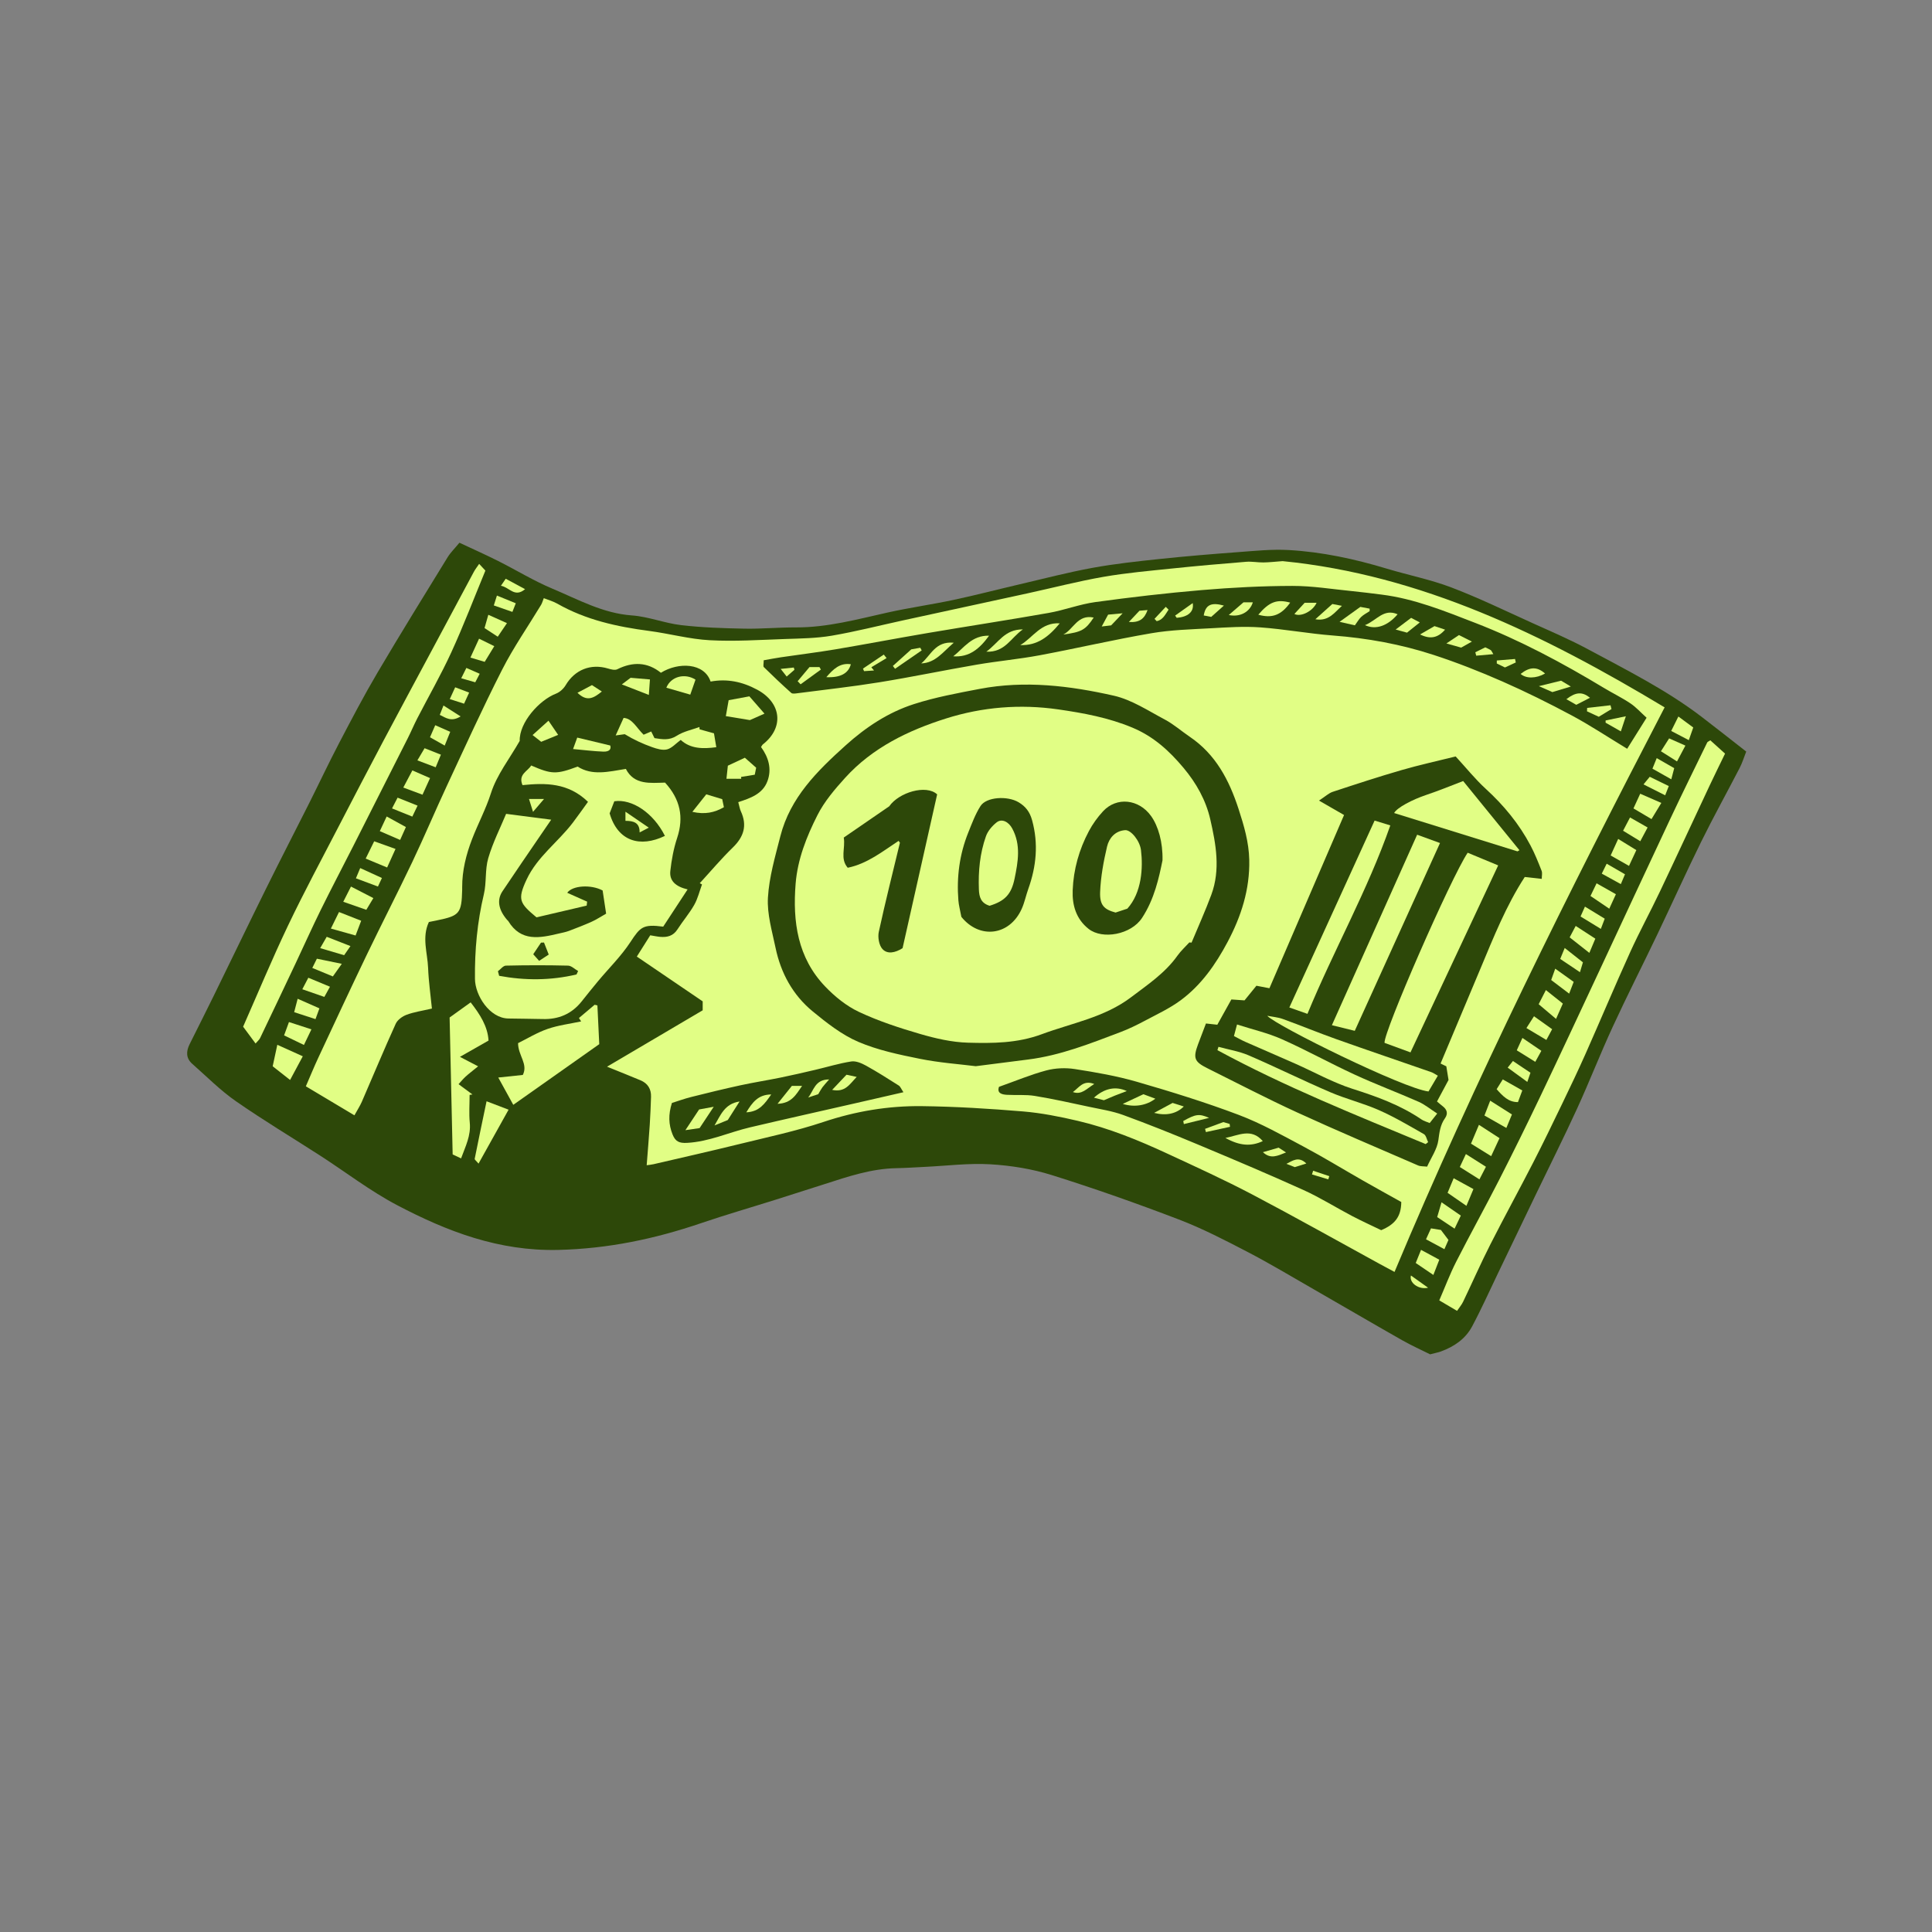 <svg version="1.1" id="svg" xmlns="http://www.w3.org/2000/svg" xmlns:xlink="http://www.w3.org/1999/xlink" x="0px" y="0px"
	 width="200px" height="200px" viewBox="0 0 200 200" enable-background="new 0 0 200 200" xml:space="preserve">
<rect x="0" y="0" width="200" height="200" fill="#808080" stroke="none"/>
<path class="stroke" fill="#2d4809"  d="M24.406,113.987c2.849,1.984,5.837,3.769,8.756,5.654c2.651,1.711,5.175,3.661,7.956,5.122
	c5.188,2.726,10.525,4.771,16.66,4.628c5.157-0.12,9.996-1.135,14.802-2.772c2.528-0.861,5.096-1.602,7.643-2.404
	c1.713-0.539,3.425-1.085,5.134-1.636c2.429-0.783,4.848-1.605,7.443-1.65c0.984-0.017,1.969-0.088,2.953-0.135
	c2.256-0.107,4.523-0.4,6.764-0.267c2.138,0.126,4.319,0.476,6.36,1.116c4.432,1.39,8.82,2.939,13.159,4.598
	c2.439,0.933,4.781,2.146,7.103,3.354c2.331,1.213,4.587,2.57,6.868,3.879c3.046,1.747,6.074,3.523,9.127,5.256
	c1.002,0.57,2.062,1.043,2.912,1.469c0.533-0.14,0.831-0.193,1.11-0.294c1.368-0.497,2.543-1.298,3.231-2.585
	c0.959-1.793,1.79-3.656,2.672-5.49c1.329-2.763,2.654-5.527,3.984-8.29c1.409-2.927,2.869-5.831,4.22-8.784
	c1.279-2.792,2.391-5.66,3.679-8.448c1.481-3.212,3.089-6.366,4.615-9.559c1.526-3.192,2.977-6.42,4.54-9.594
	c1.272-2.583,2.673-5.104,3.994-7.664c0.281-0.544,0.46-1.142,0.677-1.688c-1.681-1.311-3.161-2.487-4.665-3.633
	c-3.627-2.761-7.695-4.792-11.685-6.943c-1.875-1.011-3.844-1.852-5.788-2.731c-2.78-1.258-5.533-2.597-8.38-3.681
	c-2.164-0.825-4.467-1.276-6.691-1.948c-3.319-1.003-6.697-1.731-10.155-1.927c-1.727-0.098-3.475,0.086-5.208,0.214
	c-2.719,0.202-5.436,0.426-8.147,0.712c-2.331,0.247-4.668,0.499-6.97,0.921c-2.54,0.466-5.043,1.123-7.56,1.709
	c-2.274,0.531-4.535,1.122-6.818,1.608c-2.26,0.481-4.556,0.803-6.812,1.305c-3.138,0.699-6.239,1.553-9.496,1.54
	c-1.779-0.007-3.56,0.164-5.338,0.13c-2.182-0.042-4.373-0.113-6.538-0.365c-1.716-0.199-3.385-0.882-5.1-1.005
	c-3.004-0.215-5.552-1.646-8.211-2.76c-1.951-0.816-3.772-1.94-5.668-2.891c-1.312-0.657-2.652-1.253-3.978-1.875
	c-0.507,0.617-0.925,1.02-1.219,1.499c-2.438,3.971-4.894,7.933-7.261,11.946c-1.401,2.374-2.681,4.821-3.959,7.264
	c-1.085,2.074-2.082,4.195-3.132,6.287c-1.467,2.919-2.968,5.821-4.416,8.749c-1.836,3.713-3.631,7.447-5.453,11.167
	c-0.817,1.669-1.658,3.328-2.487,4.992c-0.37,0.742-0.397,1.456,0.271,2.043C21.389,111.436,22.792,112.863,24.406,113.987z"/>
<path fill-rule="evenodd" clip-rule="evenodd" fill="#e1fe85" class="fill" d="M36.691,115.458c-1.703-1.016-3.308-1.975-5.03-3.004
	c0.466-1.072,0.857-2.034,1.297-2.974c1.653-3.538,3.298-7.08,4.99-10.599c1.548-3.22,3.186-6.396,4.721-9.622
	c1.245-2.618,2.37-5.292,3.594-7.919c1.875-4.021,3.706-8.066,5.719-12.018c1.181-2.319,2.682-4.474,4.032-6.708
	c0.104-0.173,0.155-0.378,0.279-0.692c0.495,0.197,0.979,0.328,1.4,0.569c2.952,1.683,6.183,2.387,9.508,2.823
	c2.097,0.275,4.169,0.85,6.27,0.962c2.587,0.14,5.194-0.036,7.79-0.126c1.619-0.056,3.256-0.072,4.845-0.344
	c2.478-0.423,4.92-1.05,7.379-1.585c4.292-0.934,8.584-1.86,12.875-2.796c2.625-0.572,5.23-1.25,7.873-1.711
	c2.363-0.412,4.763-0.619,7.152-0.868c2.536-0.264,5.076-0.485,7.618-0.69c0.588-0.047,1.187,0.075,1.78,0.068
	c0.589-0.006,1.176-0.076,1.994-0.136c14.326,1.413,27.067,7.636,39.545,15.138c-9.958,19.18-19.582,38.431-27.962,58.444
	c-0.614-0.331-1.104-0.591-1.591-0.857c-4.376-2.394-8.724-4.843-13.14-7.163c-2.87-1.508-5.825-2.855-8.768-4.22
	c-2.997-1.391-6.059-2.644-9.284-3.399c-1.868-0.438-3.77-0.817-5.677-0.976c-3.48-0.29-6.974-0.505-10.464-0.548
	c-3.474-0.042-6.867,0.525-10.2,1.64c-2.843,0.95-5.798,1.572-8.717,2.291c-2.947,0.726-5.909,1.392-8.866,2.08
	c-0.221,0.052-0.45,0.069-0.709,0.107c0.112-1.459,0.228-2.824,0.318-4.19c0.062-0.963,0.101-1.927,0.132-2.892
	c0.026-0.808-0.339-1.396-1.086-1.709c-1.078-0.453-2.164-0.882-3.467-1.411c3.398-2.003,6.668-3.931,9.9-5.837
	c0-0.389,0-0.649,0-0.927c-2.235-1.52-4.461-3.033-6.818-4.635c0.507-0.804,0.94-1.49,1.39-2.203
	c0.384,0.062,0.704,0.133,1.027,0.162c0.731,0.064,1.353-0.09,1.792-0.777c0.55-0.859,1.228-1.642,1.73-2.526
	c0.37-0.651,0.547-1.412,0.81-2.123c-0.077-0.043-0.156-0.084-0.234-0.127c1.136-1.238,2.221-2.528,3.423-3.697
	c1.136-1.104,1.51-2.276,0.834-3.744c-0.123-0.266-0.164-0.569-0.27-0.952c1.243-0.409,2.518-0.835,3.016-2.163
	c0.478-1.275,0.115-2.48-0.659-3.543c0.087-0.128,0.123-0.219,0.189-0.27c2.224-1.744,1.924-4.309-0.58-5.661
	c-1.549-0.837-3.134-1.159-4.831-0.845c-0.65-1.951-3.327-2.038-5.145-0.911c-1.39-1.117-2.908-1.163-4.516-0.362
	c-0.246,0.122-0.647,0.016-0.95-0.076c-1.8-0.541-3.449,0.127-4.396,1.729c-0.217,0.366-0.61,0.722-1.003,0.873
	c-1.72,0.661-3.808,2.989-3.751,4.892c-1.057,1.851-2.367,3.508-2.97,5.392c-0.536,1.674-1.35,3.183-1.968,4.792
	c-0.611,1.594-1.023,3.241-1.017,4.967c0,0.09,0.003,0.182,0,0.272c-0.062,2.425-0.27,2.677-2.579,3.146
	c-0.291,0.06-0.581,0.12-0.869,0.178c-0.744,1.604-0.14,3.189-0.079,4.753c0.056,1.417,0.26,2.829,0.395,4.205
	c-1.014,0.237-1.85,0.355-2.624,0.644c-0.438,0.163-0.942,0.527-1.126,0.934c-1.209,2.667-2.334,5.372-3.501,8.059
	C37.276,114.47,37.017,114.866,36.691,115.458z M149.127,110.097c1.4-3.33,2.769-6.573,4.127-9.821
	c1.358-3.243,2.656-6.516,4.588-9.491c0.591,0.066,1.093,0.122,1.76,0.196c0-0.314,0.077-0.607-0.014-0.835
	c-0.35-0.887-0.703-1.779-1.148-2.621c-1.183-2.238-2.765-4.157-4.638-5.869c-1.084-0.991-2.011-2.152-3.111-3.348
	c-1.924,0.479-3.786,0.885-5.613,1.415c-2.387,0.692-4.752,1.466-7.114,2.246c-0.413,0.137-0.758,0.475-1.421,0.907
	c1.024,0.59,1.768,1.019,2.594,1.494c-2.564,5.952-5.148,11.949-7.726,17.932c-0.498-0.096-0.902-0.173-1.347-0.258
	c-0.424,0.521-0.82,1.007-1.231,1.515c-0.39-0.027-0.777-0.054-1.362-0.095c-0.452,0.812-0.936,1.682-1.455,2.616
	c-0.255-0.028-0.608-0.066-1.176-0.128c-0.266,0.696-0.548,1.424-0.819,2.155c-0.53,1.43-0.39,1.804,0.979,2.484
	c3.083,1.533,6.138,3.127,9.266,4.562c4.144,1.901,8.346,3.678,12.529,5.493c0.255,0.111,0.572,0.081,0.938,0.125
	c0.423-0.941,1.038-1.807,1.165-2.737c0.112-0.824,0.196-1.578,0.68-2.263c0.343-0.485,0.227-0.904-0.23-1.255
	c-0.184-0.141-0.357-0.295-0.591-0.49c0.432-0.805,0.838-1.562,1.194-2.227c-0.086-0.533-0.152-0.945-0.228-1.413
	C149.579,110.317,149.399,110.229,149.127,110.097z M101.01,110.372c2.082-0.266,3.751-0.482,5.422-0.692
	c3.338-0.418,6.436-1.656,9.547-2.833c0.864-0.327,1.703-0.735,2.519-1.17c1.269-0.676,2.597-1.29,3.743-2.141
	c2.112-1.569,3.598-3.689,4.831-6.008c1.42-2.673,2.316-5.45,2.25-8.517c-0.04-1.838-0.544-3.538-1.107-5.268
	c-0.977-2.998-2.368-5.656-5.054-7.475c-0.869-0.589-1.67-1.3-2.59-1.787c-1.717-0.909-3.42-2.045-5.271-2.464
	c-4.556-1.032-9.204-1.595-13.876-0.704c-2.294,0.438-4.61,0.865-6.826,1.579c-2.654,0.855-4.963,2.382-7.057,4.268
	c-2.95,2.657-5.742,5.406-6.761,9.412c-0.533,2.094-1.158,4.211-1.284,6.345c-0.101,1.709,0.43,3.471,0.786,5.188
	c0.544,2.618,1.786,4.903,3.857,6.601c1.456,1.193,2.995,2.409,4.701,3.141c2.015,0.864,4.228,1.327,6.395,1.763
	C97.256,110.017,99.33,110.16,101.01,110.372z M170.455,74.3c-0.596-0.538-1.082-1.088-1.671-1.484
	c-0.874-0.588-1.831-1.049-2.734-1.594c-4.282-2.581-8.675-4.939-13.349-6.746c-3.154-1.219-6.289-2.502-9.683-2.924
	c-1.015-0.125-2.029-0.259-3.046-0.359c-2.063-0.203-4.129-0.545-6.193-0.54c-3.124,0.006-6.255,0.168-9.369,0.432
	c-3.683,0.312-7.358,0.741-11.021,1.242c-1.626,0.223-3.196,0.833-4.817,1.12c-4.165,0.736-8.348,1.373-12.517,2.081
	c-3.195,0.542-6.377,1.153-9.573,1.692c-1.865,0.314-3.746,0.543-5.618,0.819c-0.599,0.088-1.194,0.206-1.805,0.313
	c0,0.366-0.076,0.621,0.012,0.707c0.928,0.912,1.874,1.808,2.843,2.675c0.12,0.108,0.411,0.059,0.616,0.033
	c2.831-0.368,5.67-0.679,8.487-1.135c3.378-0.547,6.731-1.249,10.104-1.828c2.157-0.37,4.346-0.567,6.497-0.968
	c3.861-0.721,7.69-1.618,11.561-2.282c2.033-0.349,4.12-0.401,6.187-0.517c1.699-0.095,3.413-0.212,5.105-0.09
	c2.51,0.18,5,0.648,7.51,0.84c3.554,0.271,7.037,0.904,10.412,2.006c2.419,0.789,4.798,1.727,7.128,2.75
	c2.444,1.075,4.843,2.265,7.198,3.526c1.893,1.014,3.69,2.21,5.726,3.444C169.087,76.486,169.713,75.487,170.455,74.3z
	 M103.415,112.508c-0.225,0.645,0.265,0.797,0.822,0.827c0.961,0.053,1.941-0.04,2.883,0.113c1.894,0.31,3.77,0.732,5.647,1.132
	c1.174,0.25,2.379,0.434,3.499,0.842c2.582,0.943,5.135,1.968,7.671,3.029c3.684,1.542,7.363,3.095,11,4.74
	c1.732,0.785,3.354,1.81,5.041,2.695c1.04,0.543,2.109,1.028,3.004,1.461c1.384-0.585,2.062-1.362,2.078-2.916
	c-1.259-0.704-2.61-1.446-3.949-2.21c-2.062-1.176-4.088-2.42-6.183-3.535c-2.195-1.168-4.384-2.4-6.701-3.275
	c-3.45-1.303-6.987-2.397-10.533-3.424c-2.095-0.606-4.267-0.982-6.426-1.318c-0.958-0.149-2.016-0.106-2.95,0.141
	C106.705,111.24,105.152,111.894,103.415,112.508z M93.523,113.067c-0.235-0.347-0.316-0.587-0.484-0.693
	c-1.118-0.709-2.236-1.423-3.394-2.062c-0.456-0.251-1.043-0.504-1.52-0.43c-1.264,0.196-2.499,0.579-3.749,0.871
	c-1.192,0.279-2.386,0.556-3.585,0.801c-1.382,0.282-2.778,0.499-4.156,0.799c-1.697,0.37-3.386,0.782-5.072,1.205
	c-0.712,0.179-1.406,0.432-2.006,0.62c-0.384,1.211-0.348,2.222,0.063,3.252c0.292,0.734,0.677,0.924,1.499,0.88
	c2.289-0.119,4.338-1.093,6.512-1.604c3.61-0.85,7.23-1.657,10.845-2.482C90.082,113.856,91.687,113.487,93.523,113.067z"/>
<path fill-rule="evenodd" clip-rule="evenodd" fill="#e1fe85" class="fill" d="M52.393,84.249c1.695,0.219,3.087,0.399,4.667,0.604
	c-0.422,0.616-0.765,1.114-1.105,1.613c-1.316,1.933-2.646,3.857-3.942,5.802c-0.599,0.899-0.407,1.918,0.477,2.952
	c0.039,0.046,0.096,0.079,0.126,0.13c1.317,2.169,3.271,1.754,5.236,1.289c0.348-0.083,0.707-0.146,1.04-0.271
	c0.799-0.3,1.595-0.611,2.374-0.959c0.458-0.205,0.88-0.488,1.48-0.828c-0.115-0.764-0.247-1.637-0.362-2.398
	c-1.198-0.646-3.135-0.52-3.664,0.238c0.699,0.312,1.379,0.614,2.06,0.917c-0.016,0.137-0.032,0.274-0.048,0.411
	c-1.778,0.416-3.557,0.832-5.194,1.215c-1.738-1.456-2.001-1.818-1.03-3.902c1.111-2.38,3.256-3.883,4.789-5.897
	c0.533-0.7,1.037-1.422,1.572-2.16c-2.039-1.976-4.372-1.973-6.78-1.729c-0.475-1.128,0.541-1.421,0.899-2.034
	c2.126,0.924,2.601,0.936,4.806,0.114c1.515,0.966,3.178,0.535,4.995,0.241c0.866,1.692,2.546,1.451,4.058,1.418
	c1.577,1.729,1.96,3.582,1.251,5.728c-0.364,1.1-0.581,2.268-0.706,3.422c-0.108,0.995,0.522,1.609,1.788,1.907
	c-0.921,1.405-1.751,2.672-2.525,3.854c-2.091-0.272-2.365,0.025-3.399,1.601c-0.957,1.459-2.233,2.708-3.359,4.059
	c-0.577,0.691-1.136,1.396-1.699,2.099c-1.034,1.29-2.386,1.854-4.025,1.805c-1.188-0.035-2.377-0.026-3.566-0.055
	c-1.927-0.046-3.421-2.383-3.439-4.097c-0.032-2.961,0.234-5.874,0.921-8.764c0.289-1.215,0.106-2.552,0.456-3.741
	C51.024,87.202,51.809,85.662,52.393,84.249z M68.832,86.531c-1.202-2.395-3.416-3.856-5.238-3.583
	c-0.17,0.439-0.32,0.828-0.485,1.251C63.958,87.106,66.269,87.769,68.832,86.531z M59.68,100.876
	c0.056-0.119,0.111-0.236,0.166-0.354c-0.347-0.195-0.69-0.551-1.042-0.56c-2.144-0.053-4.29-0.049-6.435,0
	c-0.278,0.006-0.548,0.376-0.823,0.579c0.042,0.159,0.084,0.317,0.125,0.475C54.335,101.514,57.005,101.508,59.68,100.876z
	 M56.804,98.816c-0.17-0.435-0.33-0.84-0.489-1.246c-0.104,0.003-0.208,0.008-0.311,0.012c-0.268,0.4-0.536,0.8-0.804,1.2
	c0.258,0.288,0.429,0.479,0.611,0.684C56.115,99.269,56.363,99.106,56.804,98.816z"/>
<path fill-rule="evenodd" clip-rule="evenodd" fill="#e1fe85" class="fill" d="M150.833,135.699c-0.607-0.357-1.141-0.671-1.841-1.084
	c0.598-1.378,1.1-2.721,1.746-3.991c1.455-2.855,3.011-5.658,4.467-8.512c1.475-2.892,2.909-5.806,4.307-8.736
	c2.044-4.285,4.046-8.591,6.057-12.892c2.432-5.204,4.844-10.417,7.29-15.616c1.262-2.684,2.576-5.344,3.873-8.012
	c0.035-0.069,0.145-0.102,0.321-0.219c0.478,0.432,0.975,0.881,1.524,1.377c-0.538,1.11-1.068,2.182-1.577,3.264
	c-1.725,3.672-3.426,7.355-5.168,11.02c-1.002,2.11-2.125,4.166-3.089,6.293c-1.573,3.468-3.047,6.982-4.592,10.464
	c-0.769,1.732-1.586,3.443-2.409,5.15c-0.989,2.051-1.978,4.103-3.02,6.129c-1.46,2.844-3,5.647-4.447,8.498
	c-0.989,1.95-1.87,3.954-2.815,5.925C151.31,135.073,151.072,135.346,150.833,135.699z"/>
<path fill-rule="evenodd" clip-rule="evenodd" fill="#e1fe85" class="fill" d="M49.602,58.373c0.284,0.306,0.444,0.479,0.646,0.695
	c-1.166,2.819-2.252,5.674-3.521,8.444c-1.072,2.341-2.361,4.583-3.542,6.874c-0.34,0.663-0.628,1.352-0.964,2.017
	c-1.87,3.711-3.745,7.42-5.625,11.127c-1.129,2.227-2.293,4.436-3.397,6.675c-0.902,1.829-1.733,3.692-2.604,5.536
	c-1.217,2.577-2.439,5.15-3.67,7.721c-0.083,0.174-0.252,0.308-0.469,0.561c-0.424-0.572-0.792-1.069-1.289-1.74
	c1.529-3.462,3.001-7.011,4.653-10.475c1.655-3.469,3.479-6.857,5.247-10.272c1.531-2.961,3.074-5.917,4.634-8.865
	c1.66-3.135,3.345-6.256,5.02-9.384c1.442-2.695,2.882-5.393,4.329-8.086C49.184,58.946,49.369,58.717,49.602,58.373z"/>
<path fill-rule="evenodd" clip-rule="evenodd" fill="#e1fe85" class="fill" d="M59.932,105.384c0.542-0.457,1.083-0.915,1.625-1.372
	c0.095,0.023,0.191,0.045,0.286,0.068c0.065,1.368,0.131,2.736,0.192,4.012c-3.012,2.125-5.919,4.176-8.9,6.279
	c-0.532-0.966-0.999-1.816-1.554-2.825c0.95-0.1,1.703-0.18,2.542-0.269c0.569-1.133-0.488-2.006-0.493-3.291
	c0.936-0.462,1.953-1.089,3.055-1.471c1.115-0.387,2.313-0.53,3.475-0.78C60.083,105.619,60.007,105.502,59.932,105.384z"/>
<path fill-rule="evenodd" clip-rule="evenodd" fill="#e1fe85" class="fill" d="M47.469,112.233c0.635,0.47,1.036,0.767,1.437,1.063
	c-0.098,0.017-0.195,0.033-0.293,0.05c0,0.96-0.075,1.928,0.018,2.879c0.13,1.338-0.442,2.433-0.9,3.691
	c-0.431-0.202-0.716-0.335-0.872-0.408c-0.104-4.686-0.206-9.258-0.315-14.178c0.495-0.355,1.288-0.926,2.178-1.565
	c0.979,1.261,1.765,2.485,1.851,3.955c-0.923,0.525-1.769,1.006-2.961,1.685c0.712,0.371,1.217,0.634,1.881,0.98
	c-0.68,0.556-1.007,0.801-1.306,1.077C47.937,111.693,47.719,111.961,47.469,112.233z"/>
<path fill-rule="evenodd" clip-rule="evenodd" fill="#e1fe85" class="fill" d="M73.91,75.913c0.068,0.408,0.147,0.875,0.241,1.437
	c-1.39,0.188-2.68,0.171-3.683-0.754c-0.51,0.374-0.915,0.851-1.41,0.98c-0.465,0.121-1.052-0.056-1.54-0.228
	c-0.979-0.348-1.928-0.782-2.844-1.345c-0.255,0.036-0.51,0.071-0.94,0.13c0.277-0.612,0.509-1.126,0.82-1.815
	c0.896,0.048,1.323,1.005,2.073,1.74c0.193-0.083,0.474-0.203,0.787-0.336c0.1,0.204,0.215,0.437,0.339,0.688
	c0.803,0.125,1.525,0.259,2.308-0.246c0.69-0.444,1.556-0.615,2.345-0.906c0.005,0.081,0.01,0.162,0.015,0.242
	C72.904,75.633,73.387,75.767,73.91,75.913z"/>
<path fill-rule="evenodd" clip-rule="evenodd" fill="#e1fe85" class="fill" d="M49.537,120.457c-0.231-0.282-0.414-0.409-0.397-0.497
	c0.386-1.938,0.794-3.873,1.229-5.957c0.766,0.292,1.495,0.571,2.279,0.87C51.608,116.739,50.616,118.52,49.537,120.457z"/>
<path fill-rule="evenodd" clip-rule="evenodd" fill="#e1fe85" class="fill" d="M75.43,72.483c0.628-0.116,1.282-0.238,2.145-0.398
	c0.473,0.541,1.01,1.156,1.565,1.791c-0.604,0.267-0.957,0.423-1.512,0.668c-0.664-0.11-1.548-0.255-2.49-0.41
	C75.231,73.606,75.32,73.104,75.43,72.483z"/>
<path fill-rule="evenodd" clip-rule="evenodd" fill="#e1fe85" class="fill" d="M153.099,116.442c0.794,0.515,1.391,0.901,2.13,1.38
	c-0.273,0.587-0.535,1.151-0.865,1.863c-0.741-0.459-1.38-0.855-2.088-1.294C152.557,117.724,152.804,117.141,153.099,116.442z"/>
<path fill-rule="evenodd" clip-rule="evenodd" fill="#e1fe85" class="fill" d="M37.856,88.882c0.343-0.699,0.59-1.201,0.879-1.792
	c0.753,0.27,1.442,0.516,2.209,0.792c-0.298,0.66-0.559,1.236-0.869,1.921C39.301,89.482,38.63,89.203,37.856,88.882z"/>
<path fill-rule="evenodd" clip-rule="evenodd" fill="#e1fe85" class="fill" d="M77.108,78.439c0.443,0.392,0.789,0.698,1.17,1.035
	c-0.056,0.281-0.112,0.562-0.145,0.723c-0.519,0.085-0.971,0.159-1.423,0.232c0.008,0.064,0.016,0.128,0.023,0.191
	c-0.458,0-0.916,0-1.531,0c0.048-0.451,0.092-0.863,0.145-1.357C75.958,78.978,76.562,78.694,77.108,78.439z"/>
<path fill-rule="evenodd" clip-rule="evenodd" fill="#e1fe85" class="fill" d="M35.095,94.413c0.805,0.317,1.513,0.596,2.295,0.903
	c-0.218,0.572-0.384,1.009-0.581,1.526c-0.838-0.234-1.637-0.458-2.556-0.717C34.579,95.461,34.812,94.986,35.095,94.413z"/>
<path fill-rule="evenodd" clip-rule="evenodd" fill="#e1fe85" class="fill" d="M156.516,115.368c-0.224,0.542-0.391,0.946-0.578,1.397
	c-0.756-0.429-1.447-0.821-2.268-1.286c0.187-0.483,0.36-0.931,0.595-1.537C155.071,114.453,155.775,114.899,156.516,115.368z"/>
<path fill-rule="evenodd" clip-rule="evenodd" fill="#e1fe85" class="fill" d="M171.98,83.119c-0.376,0.619-0.678,1.117-1.016,1.673
	c-0.633-0.374-1.189-0.703-1.869-1.105c0.22-0.48,0.433-0.943,0.699-1.522C170.542,82.491,171.199,82.778,171.98,83.119z"/>
<path fill-rule="evenodd" clip-rule="evenodd" fill="#e1fe85" class="fill" d="M74.938,83.561c-0.983,0.563-1.96,0.775-3.265,0.481
	c0.528-0.665,0.943-1.186,1.441-1.813c0.522,0.159,1.072,0.326,1.65,0.5C74.821,83.001,74.875,83.258,74.938,83.561z"/>
<path fill-rule="evenodd" clip-rule="evenodd" fill="#e1fe85" class="fill" d="M152.529,123.093c-0.267,0.637-0.47,1.122-0.726,1.735
	c-0.671-0.463-1.267-0.876-1.949-1.348c0.189-0.453,0.365-0.876,0.629-1.508C151.196,122.363,151.819,122.705,152.529,123.093z"/>
<path fill-rule="evenodd" clip-rule="evenodd" fill="#e1fe85" class="fill" d="M169.393,88.004c-0.262,0.565-0.486,1.046-0.759,1.633
	c-0.631-0.359-1.213-0.69-1.899-1.079c0.234-0.515,0.46-1.011,0.779-1.712C168.188,87.261,168.785,87.629,169.393,88.004z"/>
<path fill-rule="evenodd" clip-rule="evenodd" fill="#e1fe85" class="fill" d="M37.92,94.183c-0.824-0.287-1.528-0.533-2.386-0.832
	c0.271-0.537,0.514-1.013,0.798-1.575c0.827,0.426,1.534,0.79,2.318,1.194C38.395,93.396,38.185,93.743,37.92,94.183z"/>
<path fill-rule="evenodd" clip-rule="evenodd" fill="#e1fe85" class="fill" d="M43.738,82.267c-0.697-0.259-1.296-0.481-1.989-0.74
	c0.339-0.641,0.628-1.186,0.939-1.774c0.625,0.272,1.184,0.515,1.83,0.796C44.271,81.093,44.044,81.594,43.738,82.267z"/>
<path fill-rule="evenodd" clip-rule="evenodd" fill="#e1fe85" class="fill" d="M68.979,71.192c0.477-1.185,1.945-1.529,3.019-0.834
	c-0.15,0.431-0.304,0.874-0.541,1.551C70.684,71.686,69.862,71.448,68.979,71.192z"/>
<path fill-rule="evenodd" clip-rule="evenodd" fill="#e1fe85" class="fill" d="M31.463,108.173c-0.741-0.357-1.375-0.663-2.055-0.99
	c0.178-0.489,0.318-0.873,0.505-1.381c0.759,0.247,1.484,0.481,2.326,0.755C31.995,107.069,31.77,107.536,31.463,108.173z"/>
<path fill-rule="evenodd" clip-rule="evenodd" fill="#e1fe85" class="fill" d="M161.081,105.475c-0.631-0.533-1.189-1.004-1.8-1.52
	c0.265-0.519,0.485-0.95,0.749-1.465c0.65,0.519,1.179,0.94,1.755,1.401C161.554,104.411,161.354,104.862,161.081,105.475z"/>
<path fill-rule="evenodd" clip-rule="evenodd" fill="#e1fe85" class="fill" d="M163.116,95.852c0.71,0.461,1.353,0.878,2.032,1.319
	c-0.193,0.458-0.363,0.864-0.618,1.471c-0.718-0.565-1.371-1.08-2.039-1.606C162.733,96.579,162.91,96.243,163.116,95.852z"/>
<path fill-rule="evenodd" clip-rule="evenodd" fill="#e1fe85" class="fill" d="M39.318,86.039c0.236-0.504,0.446-0.951,0.71-1.517
	c0.703,0.385,1.312,0.72,1.992,1.094c-0.211,0.472-0.403,0.898-0.599,1.333C40.753,86.66,40.111,86.382,39.318,86.039z"/>
<path fill-rule="evenodd" clip-rule="evenodd" fill="#e1fe85" class="fill" d="M59.324,77.54c0.18-0.495,0.307-0.843,0.431-1.185
	c1.128,0.27,2.192,0.525,3.417,0.819c0.118,0.345-0.057,0.657-0.721,0.633C61.473,77.772,60.498,77.646,59.324,77.54z"/>
<path fill-rule="evenodd" clip-rule="evenodd" fill="#e1fe85" class="fill" d="M164.646,92.75c0.235-0.487,0.42-0.871,0.632-1.311
	c0.72,0.408,1.333,0.756,1.999,1.132c-0.221,0.483-0.424,0.926-0.686,1.497C165.924,93.615,165.345,93.223,164.646,92.75z"/>
<path fill-rule="evenodd" clip-rule="evenodd" fill="#e1fe85" class="fill" d="M151.748,119.468c0.772,0.491,1.386,0.879,2.076,1.316
	c-0.248,0.48-0.444,0.86-0.674,1.305c-0.7-0.441-1.322-0.834-2.03-1.281C151.312,120.396,151.481,120.036,151.748,119.468z"/>
<path fill-rule="evenodd" clip-rule="evenodd" fill="#e1fe85" class="fill" d="M148.995,130.405c-0.227,0.583-0.387,0.994-0.614,1.578
	c-0.617-0.419-1.183-0.803-1.825-1.239c0.181-0.447,0.341-0.845,0.55-1.36C147.768,129.742,148.35,130.057,148.995,130.405z"/>
<path fill-rule="evenodd" clip-rule="evenodd" fill="#e1fe85" class="fill" d="M154.931,112.753c0.234-0.374,0.433-0.69,0.636-1.014
	c0.73,0.414,1.375,0.779,2.021,1.144c-0.143,0.384-0.282,0.758-0.449,1.207C156.144,114.097,155.563,113.458,154.931,112.753z"/>
<path fill-rule="evenodd" clip-rule="evenodd" fill="#e1fe85" class="fill" d="M149.226,124.46c0.773,0.533,1.349,0.93,1.998,1.378
	c-0.226,0.473-0.413,0.862-0.647,1.352c-0.628-0.419-1.166-0.775-1.8-1.198C148.914,125.526,149.041,125.091,149.226,124.46z"/>
<path fill-rule="evenodd" clip-rule="evenodd" fill="#e1fe85" class="fill" d="M50.175,68.514c-0.563-0.168-0.96-0.287-1.478-0.441
	c0.288-0.628,0.568-1.241,0.896-1.957c0.516,0.253,1.005,0.495,1.575,0.776C50.804,67.488,50.482,68.013,50.175,68.514z"/>
<path fill-rule="evenodd" clip-rule="evenodd" fill="#e1fe85" class="fill" d="M168.021,85.998c0.282-0.539,0.486-0.929,0.719-1.375
	c0.608,0.346,1.171,0.667,1.82,1.037c-0.248,0.464-0.465,0.873-0.759,1.423C169.208,86.722,168.651,86.382,168.021,85.998z"/>
<path fill-rule="evenodd" clip-rule="evenodd" fill="#e1fe85" class="fill" d="M174.472,77.184c-0.3,0.566-0.554,1.045-0.868,1.638
	c-0.627-0.397-1.145-0.724-1.663-1.051c0.289-0.454,0.526-0.829,0.847-1.333C173.285,76.658,173.808,76.89,174.472,77.184z"/>
<path fill-rule="evenodd" clip-rule="evenodd" fill="#e1fe85" class="fill" d="M33.066,104.385c-0.146,0.4-0.252,0.691-0.406,1.114
	c-0.773-0.251-1.464-0.477-2.208-0.719c0.131-0.502,0.232-0.892,0.362-1.388C31.561,103.721,32.252,104.026,33.066,104.385z"/>
<path fill-rule="evenodd" clip-rule="evenodd" fill="#e1fe85" class="fill" d="M32.329,100.201c0.177-0.357,0.316-0.639,0.474-0.956
	c0.855,0.176,1.656,0.341,2.579,0.531c-0.337,0.475-0.617,0.87-0.925,1.304C33.713,100.773,33.062,100.504,32.329,100.201z"/>
<path fill-rule="evenodd" clip-rule="evenodd" fill="#e1fe85" class="fill" d="M56.778,74.606c0.317,0.466,0.615,0.903,1,1.468
	c-0.409,0.167-1.051,0.43-1.754,0.718c-0.244-0.191-0.518-0.406-0.892-0.7C55.686,75.592,56.194,75.133,56.778,74.606z"/>
<path fill-rule="evenodd" clip-rule="evenodd" fill="#e1fe85" class="fill" d="M160.677,106.542c-0.249,0.463-0.416,0.776-0.597,1.113
	c-0.683-0.408-1.342-0.8-2.065-1.231c0.215-0.335,0.467-0.73,0.783-1.222C159.447,105.665,160.019,106.072,160.677,106.542z"/>
<path fill-rule="evenodd" clip-rule="evenodd" fill="#e1fe85" class="fill" d="M33.822,96.977c0.826,0.323,1.583,0.619,2.457,0.962
	c-0.257,0.37-0.448,0.647-0.655,0.944c-0.818-0.242-1.584-0.469-2.479-0.733C33.408,97.695,33.576,97.404,33.822,96.977z"/>
<path fill-rule="evenodd" clip-rule="evenodd" fill="#e1fe85" class="fill" d="M159.561,108.781c-0.228,0.414-0.396,0.719-0.628,1.14
	c-0.649-0.403-1.243-0.773-1.918-1.193c0.219-0.48,0.384-0.841,0.586-1.282C158.28,107.909,158.865,108.309,159.561,108.781z"/>
<path fill-rule="evenodd" clip-rule="evenodd" fill="#e1fe85" class="fill" d="M67.282,70.336c-0.035,0.494-0.071,1.003-0.113,1.603
	c-0.939-0.366-1.721-0.671-2.796-1.089c0.438-0.332,0.69-0.522,0.908-0.686C65.949,70.222,66.556,70.274,67.282,70.336z"/>
<path fill-rule="evenodd" clip-rule="evenodd" fill="#e1fe85" class="fill" d="M33.576,103.2c-0.78-0.272-1.467-0.511-2.281-0.793
	c0.25-0.478,0.418-0.799,0.623-1.192c0.775,0.322,1.458,0.606,2.241,0.931C33.97,102.485,33.821,102.757,33.576,103.2z"/>
<path fill-rule="evenodd" clip-rule="evenodd" fill="#e1fe85" class="fill" d="M175.284,75.31c-0.145,0.411-0.275,0.786-0.459,1.31
	c-0.641-0.334-1.177-0.614-1.822-0.952c0.247-0.496,0.47-0.948,0.742-1.495C174.286,74.574,174.732,74.902,175.284,75.31z"/>
<path fill-rule="evenodd" clip-rule="evenodd" fill="#e1fe85" class="fill" d="M147.62,128.291c0.187-0.411,0.345-0.759,0.515-1.131
	c0.365,0.058,0.684,0.109,1.028,0.164c0.241,0.32,0.493,0.653,0.78,1.034c-0.119,0.271-0.249,0.567-0.42,0.958
	C148.875,128.966,148.278,128.645,147.62,128.291z"/>
<path fill-rule="evenodd" clip-rule="evenodd" fill="#e1fe85" class="fill" d="M50.551,63.642c0.692,0.311,1.249,0.561,1.928,0.866
	c-0.362,0.534-0.64,0.944-0.952,1.404c-0.541-0.353-0.937-0.611-1.369-0.894C50.28,64.594,50.391,64.204,50.551,63.642z"/>
<path fill-rule="evenodd" clip-rule="evenodd" fill="#e1fe85" class="fill" d="M43.227,83.399c-0.193,0.403-0.341,0.711-0.544,1.135
	c-0.708-0.286-1.349-0.544-2.1-0.847c0.213-0.414,0.38-0.737,0.575-1.114C41.888,82.864,42.538,83.124,43.227,83.399z"/>
<path fill-rule="evenodd" clip-rule="evenodd" fill="#e1fe85" class="fill" d="M162.908,101.644c-0.183,0.473-0.31,0.801-0.47,1.216
	c-0.65-0.493-1.241-0.941-1.86-1.41c0.139-0.388,0.247-0.689,0.419-1.173C161.68,100.765,162.266,101.184,162.908,101.644z"/>
<path fill-rule="evenodd" clip-rule="evenodd" fill="#e1fe85" class="fill" d="M166.121,95.102c-0.147,0.388-0.26,0.685-0.402,1.057
	c-0.701-0.429-1.347-0.823-2.101-1.284c0.135-0.304,0.254-0.572,0.455-1.022C164.813,94.305,165.451,94.693,166.121,95.102z"/>
<path fill-rule="evenodd" clip-rule="evenodd" fill="#e1fe85" class="fill" d="M45.643,78.123c-0.188,0.453-0.334,0.807-0.542,1.306
	c-0.605-0.229-1.181-0.447-1.894-0.716c0.296-0.499,0.498-0.84,0.746-1.258C44.529,77.683,45.044,77.886,45.643,78.123z"/>
<path fill-rule="evenodd" clip-rule="evenodd" fill="#e1fe85" class="fill" d="M163.558,100.641c-0.764-0.512-1.376-0.923-2.045-1.372
	c0.158-0.385,0.289-0.702,0.466-1.135c0.664,0.524,1.237,0.977,1.884,1.487C163.777,99.906,163.688,100.203,163.558,100.641z"/>
<path fill-rule="evenodd" clip-rule="evenodd" fill="#e1fe85" class="fill" d="M39.537,90.89c-0.138,0.295-0.244,0.523-0.413,0.884
	c-0.754-0.282-1.458-0.544-2.28-0.851c0.172-0.41,0.299-0.712,0.445-1.061C38.077,90.223,38.771,90.541,39.537,90.89z"/>
<path fill-rule="evenodd" clip-rule="evenodd" fill="#e1fe85" class="fill" d="M173.012,80.673c-0.691-0.391-1.282-0.723-1.951-1.101
	c0.143-0.352,0.268-0.66,0.442-1.091c0.652,0.374,1.202,0.69,1.812,1.039C173.211,79.917,173.125,80.243,173.012,80.673z"/>
<path fill-rule="evenodd" clip-rule="evenodd" fill="#e1fe85" class="fill" d="M46.607,75.759c-0.196,0.486-0.363,0.903-0.572,1.423
	c-0.563-0.319-0.997-0.564-1.522-0.862c0.179-0.412,0.344-0.792,0.542-1.247C45.625,75.325,46.077,75.525,46.607,75.759z"/>
<path fill-rule="evenodd" clip-rule="evenodd" fill="#e1fe85" class="fill" d="M165.815,90.437c0.186-0.376,0.326-0.66,0.508-1.027
	c0.692,0.4,1.272,0.735,1.896,1.096c-0.147,0.348-0.26,0.611-0.432,1.018C167.147,91.17,166.565,90.85,165.815,90.437z"/>
<path fill-rule="evenodd" clip-rule="evenodd" fill="#e1fe85" class="fill" d="M172.752,81.375c-0.114,0.291-0.208,0.532-0.374,0.955
	c-0.749-0.377-1.45-0.731-2.242-1.13c0.28-0.342,0.425-0.519,0.645-0.787C171.411,80.72,172.03,81.023,172.752,81.375z"/>
<path fill-rule="evenodd" clip-rule="evenodd" fill="#e1fe85" class="fill" d="M156.619,109.835c0.688,0.461,1.227,0.823,1.813,1.216
	c-0.11,0.321-0.191,0.561-0.325,0.949c-0.709-0.517-1.326-0.965-2.032-1.479C156.29,110.251,156.437,110.066,156.619,109.835z"/>
<path fill-rule="evenodd" clip-rule="evenodd" fill="#e1fe85" class="fill" d="M62.303,71.585c-0.849,0.686-1.534,1.095-2.523,0.132
	c0.533-0.283,0.994-0.528,1.498-0.796C61.636,71.153,61.93,71.344,62.303,71.585z"/>
<path fill-rule="evenodd" clip-rule="evenodd" fill="#e1fe85" class="fill" d="M53.394,62.451c-0.126,0.319-0.219,0.557-0.351,0.893
	c-0.662-0.231-1.268-0.442-1.923-0.67c0.097-0.308,0.183-0.581,0.321-1.021C52.115,61.928,52.721,62.176,53.394,62.451z"/>
<path fill-rule="evenodd" clip-rule="evenodd" fill="#e1fe85" class="fill" d="M48.04,72.845c-0.509-0.163-0.94-0.301-1.479-0.475
	c0.215-0.471,0.369-0.808,0.559-1.221c0.499,0.189,0.932,0.354,1.446,0.549C48.405,72.048,48.262,72.36,48.04,72.845z"/>
<path fill-rule="evenodd" clip-rule="evenodd" fill="#e1fe85" class="fill" d="M51.857,60.638c0.224-0.331,0.348-0.512,0.495-0.727
	c0.654,0.352,1.259,0.678,2.004,1.078C53.266,61.906,52.745,60.792,51.857,60.638z"/>
<path fill-rule="evenodd" clip-rule="evenodd" fill="#e1fe85" class="fill" d="M45.526,74.004c0.117-0.296,0.212-0.537,0.383-0.97
	c0.593,0.377,1.104,0.703,1.771,1.128C46.716,74.76,46.169,74.315,45.526,74.004z"/>
<path fill-rule="evenodd" clip-rule="evenodd" fill="#e1fe85" class="fill" d="M47.746,70.215c0.216-0.436,0.357-0.72,0.532-1.071
	c0.472,0.206,0.892,0.39,1.38,0.604c-0.164,0.315-0.282,0.542-0.459,0.882C48.728,70.496,48.276,70.366,47.746,70.215z"/>
<path fill-rule="evenodd" clip-rule="evenodd" fill="#e1fe85" class="fill" d="M147.836,133.305c-0.999,0.229-1.982-0.53-1.776-1.266
	C146.677,132.478,147.257,132.892,147.836,133.305z"/>
<path fill-rule="evenodd" clip-rule="evenodd" fill="#e1fe85" class="fill" d="M55.179,84.042c-0.188-0.602-0.301-0.96-0.418-1.334
	c0.446,0,0.848,0,1.559,0C55.87,83.236,55.579,83.575,55.179,84.042z"/>
<path fill-rule="evenodd" clip-rule="evenodd" fill="#e1fe85" class="fill" d="M146.013,108.943c-0.935-0.343-1.822-0.669-2.686-0.986
	c-0.127-1.091,6.882-17.121,8.607-19.683c0.974,0.404,1.979,0.822,3.157,1.312C152.061,96.046,149.067,102.43,146.013,108.943z"/>
<path fill-rule="evenodd" clip-rule="evenodd" fill="#e1fe85" class="fill" d="M140.245,106.711c-0.778-0.192-1.471-0.363-2.368-0.583
	c2.953-6.598,5.871-13.118,8.825-19.719c0.771,0.281,1.464,0.533,2.367,0.862C146.12,93.768,143.201,100.2,140.245,106.711z"/>
<path fill-rule="evenodd" clip-rule="evenodd" fill="#e1fe85" class="fill" d="M142.299,84.945c0.527,0.163,1.012,0.312,1.626,0.501
	c-2.372,6.77-5.851,12.899-8.578,19.508c-0.624-0.22-1.135-0.4-1.875-0.661C136.419,97.833,139.311,91.497,142.299,84.945z"/>
<path fill-rule="evenodd" clip-rule="evenodd" fill="#e1fe85" class="fill" d="M151.466,80.853c1.917,2.356,3.872,4.758,5.826,7.161
	c-0.067,0.04-0.133,0.08-0.2,0.12c-4.257-1.323-8.515-2.647-12.77-3.969c0.254-0.529,1.864-1.392,3.346-1.883
	C148.914,81.868,150.128,81.36,151.466,80.853z"/>
<path fill-rule="evenodd" clip-rule="evenodd" fill="#e1fe85" class="fill" d="M148.779,115.273c-0.355,0.45-0.552,0.698-0.779,0.986
	c-0.311-0.134-0.609-0.211-0.849-0.374c-2.186-1.491-4.621-2.367-7.13-3.167c-2.043-0.652-3.95-1.728-5.923-2.602
	c-1.728-0.765-3.465-1.508-5.193-2.271c-0.379-0.167-0.74-0.375-1.167-0.594c0.101-0.378,0.182-0.682,0.318-1.197
	c1.611,0.518,3.191,0.879,4.646,1.526c2.548,1.134,4.995,2.494,7.529,3.661c2.18,1.005,4.433,1.85,6.631,2.818
	C147.499,114.341,148.052,114.806,148.779,115.273z"/>
<path fill-rule="evenodd" clip-rule="evenodd" fill="#e1fe85" class="fill" d="M147.879,112.988c-2.549-0.285-15.754-6.79-16.693-7.833
	c0.539,0.106,1.102,0.146,1.611,0.331c1.852,0.671,3.675,1.426,5.531,2.085c3.274,1.163,6.565,2.278,9.847,3.42
	c0.19,0.066,0.36,0.193,0.67,0.364C148.498,111.941,148.177,112.484,147.879,112.988z"/>
<path fill-rule="evenodd" clip-rule="evenodd" fill="#e1fe85" class="fill" d="M147.583,118.435c-7.283-3.024-14.61-5.953-21.557-9.724
	c0.036-0.114,0.073-0.229,0.11-0.343c1.044,0.287,2.139,0.458,3.124,0.882c2.833,1.222,5.601,2.593,8.435,3.81
	c1.648,0.708,3.416,1.14,5.056,1.863c1.603,0.708,3.121,1.61,4.647,2.479c0.23,0.132,0.298,0.548,0.441,0.833
	C147.754,118.302,147.669,118.369,147.583,118.435z"/>
<path fill-rule="evenodd" clip-rule="evenodd" fill="#e1fe85" class="fill" d="M123.122,97.558c-0.413,0.453-0.876,0.87-1.228,1.365
	c-1.28,1.807-3.084,3.007-4.811,4.314c-2.76,2.09-6.11,2.662-9.242,3.825c-2.526,0.938-5.083,0.949-7.648,0.876
	c-1.659-0.047-3.343-0.437-4.947-0.904c-2.151-0.626-4.305-1.332-6.326-2.282c-1.298-0.61-2.5-1.586-3.501-2.632
	c-2.854-2.983-3.373-6.706-3.056-10.646c0.206-2.539,1.134-4.866,2.253-7.08c0.716-1.418,1.797-2.688,2.876-3.879
	c2.83-3.122,6.537-4.906,10.446-6.14c3.754-1.185,7.658-1.509,11.614-0.938c2.627,0.379,5.194,0.853,7.671,1.886
	c2.182,0.911,3.805,2.388,5.289,4.158c1.334,1.591,2.321,3.354,2.775,5.336c0.59,2.574,1.071,5.21,0.107,7.812
	c-0.62,1.674-1.359,3.302-2.044,4.951C123.274,97.574,123.197,97.566,123.122,97.558z M93.434,98.155
	c1.197-5.326,2.394-10.648,3.579-15.922c-1.131-1.051-3.958-0.208-4.959,1.234c-1.708,1.174-3.229,2.22-4.708,3.237
	c0.185,1.12-0.404,2.182,0.411,3.125c2.017-0.412,3.608-1.693,5.266-2.782c0.104,0.15,0.139,0.178,0.135,0.197
	c-0.737,3.071-1.515,6.133-2.184,9.218c-0.121,0.556,0.016,1.379,0.372,1.776C91.855,98.804,92.659,98.642,93.434,98.155z
	 M120.342,89.062c0.043-1.885-0.439-3.552-1.188-4.594c-1.261-1.754-3.562-2.004-4.969-0.482c-0.567,0.613-1.073,1.316-1.465,2.054
	c-1.014,1.907-1.592,3.967-1.676,6.12c-0.06,1.542,0.353,2.979,1.651,4.001c1.435,1.131,4.396,0.591,5.529-1.138
	C119.505,93.071,119.978,90.857,120.342,89.062z M99.52,94.912c1.871,2.333,4.998,1.978,6.256-0.848
	c0.289-0.649,0.429-1.362,0.669-2.034c0.836-2.337,1.068-4.684,0.396-7.124c-0.239-0.867-0.67-1.423-1.401-1.859
	c-1.15-0.686-3.333-0.557-3.939,0.395c-0.536,0.84-0.889,1.805-1.265,2.738c-0.91,2.259-1.217,4.616-1.024,7.036
	C99.252,93.716,99.389,94.208,99.52,94.912z"/>
<path fill-rule="evenodd" clip-rule="evenodd" fill="#e1fe85" class="fill" d="M105.623,66.777c1.303-0.756,2.12-2.369,4.082-2.25
	C108.571,65.911,107.377,66.849,105.623,66.777z"/>
<path fill-rule="evenodd" clip-rule="evenodd" fill="#e1fe85" class="fill" d="M98.681,67.941c1.099-0.859,1.91-2.184,3.709-2.135
	C101.398,67.176,100.326,68.061,98.681,67.941z"/>
<path fill-rule="evenodd" clip-rule="evenodd" fill="#e1fe85" class="fill" d="M130.258,63.633c1.14-1.338,1.927-1.626,3.301-1.25
	C132.645,63.668,131.7,64.042,130.258,63.633z"/>
<path fill-rule="evenodd" clip-rule="evenodd" fill="#e1fe85" class="fill" d="M105.889,65.154c-1.274,0.891-1.838,2.388-3.787,2.31
	C103.369,66.539,103.988,65.147,105.889,65.154z"/>
<path fill-rule="evenodd" clip-rule="evenodd" fill="#e1fe85" class="fill" d="M98.733,66.535c-1.133,0.966-1.889,2.083-3.367,2.142
	C96.344,67.885,96.808,66.343,98.733,66.535z"/>
<path fill-rule="evenodd" clip-rule="evenodd" fill="#e1fe85" class="fill" d="M141.785,63.264c-0.293,0.195-0.616,0.357-0.87,0.594
	c-0.235,0.219-0.396,0.517-0.659,0.875c-0.405-0.092-0.873-0.199-1.584-0.361c0.823-0.592,1.455-1.047,2.15-1.547
	c0.293,0.055,0.627,0.119,0.962,0.182C141.784,63.093,141.785,63.178,141.785,63.264z"/>
<path fill-rule="evenodd" clip-rule="evenodd" fill="#e1fe85" class="fill" d="M141.302,64.715c1.22-0.489,1.927-1.758,3.378-1.124
	C143.67,64.778,142.438,65.241,141.302,64.715z"/>
<path fill-rule="evenodd" clip-rule="evenodd" fill="#e1fe85" class="fill" d="M113.219,63.93c-0.852,1.281-1.25,1.503-3.142,1.754
	C111.123,65.164,111.54,63.576,113.219,63.93z"/>
<path fill-rule="evenodd" clip-rule="evenodd" fill="#e1fe85" class="fill" d="M128.725,62.353c0.186,0,0.571,0,0.968,0
	c-0.313,1.009-1.331,1.559-2.49,1.313C127.675,63.258,128.115,62.878,128.725,62.353z"/>
<path fill-rule="evenodd" clip-rule="evenodd" fill="#e1fe85" class="fill" d="M138.917,62.717c-0.784,0.698-1.379,1.63-2.75,1.387
	c0.636-0.571,1.146-1.028,1.758-1.578C138.176,62.575,138.546,62.646,138.917,62.717z"/>
<path fill-rule="evenodd" clip-rule="evenodd" fill="#e1fe85" class="fill" d="M160.702,71.645c-0.408-0.18-0.793-0.35-1.398-0.615
	c0.895-0.221,1.526-0.376,2.297-0.566c0.19,0.114,0.515,0.309,1.01,0.606C161.891,71.286,161.339,71.452,160.702,71.645z"/>
<path fill-rule="evenodd" clip-rule="evenodd" fill="#e1fe85" class="fill" d="M85.541,70.101c0.714-0.831,1.404-1.507,2.538-1.339
	C87.829,69.713,86.994,70.167,85.541,70.101z"/>
<path fill-rule="evenodd" clip-rule="evenodd" fill="#e1fe85" class="fill" d="M146.974,64.433c-0.522,0.419-0.928,0.745-1.319,1.059
	c-0.409-0.112-0.743-0.203-1.178-0.322c0.575-0.434,1.068-0.807,1.604-1.211C146.326,64.089,146.583,64.226,146.974,64.433z"/>
<path fill-rule="evenodd" clip-rule="evenodd" fill="#e1fe85" class="fill" d="M133.995,63.558c0.348-0.378,0.688-0.748,1.064-1.159
	c0.388,0,0.802,0,1.233,0C135.913,63.266,134.66,63.904,133.995,63.558z"/>
<path fill-rule="evenodd" clip-rule="evenodd" fill="#e1fe85" class="fill" d="M164.301,73.282c0.806-0.091,1.612-0.182,2.418-0.273
	c0.034,0.13,0.068,0.261,0.102,0.392c-0.405,0.247-0.811,0.492-1.316,0.799c-0.382-0.176-0.8-0.371-1.219-0.563
	C164.292,73.518,164.296,73.4,164.301,73.282z"/>
<path fill-rule="evenodd" clip-rule="evenodd" fill="#e1fe85" class="fill" d="M92.428,68.94c0.595-0.536,1.188-1.071,1.907-1.719
	c0.194-0.034,0.563-0.1,0.933-0.166c0.049,0.092,0.097,0.183,0.146,0.274c-0.919,0.634-1.839,1.269-2.759,1.904
	C92.579,69.137,92.503,69.039,92.428,68.94z"/>
<path fill-rule="evenodd" clip-rule="evenodd" fill="#e1fe85" class="fill" d="M83.798,69.056c0.394,0,0.712,0,1.03,0
	c0.05,0.085,0.1,0.171,0.15,0.256c-0.7,0.509-1.401,1.019-2.101,1.527c-0.103-0.106-0.204-0.212-0.306-0.32
	C82.975,70.04,83.377,69.559,83.798,69.056z"/>
<path fill-rule="evenodd" clip-rule="evenodd" fill="#e1fe85" class="fill" d="M164.596,72.231c-0.46,0.237-0.892,0.46-1.42,0.731
	c-0.301-0.17-0.649-0.368-1.027-0.582C163.129,71.627,163.795,71.585,164.596,72.231z"/>
<path fill-rule="evenodd" clip-rule="evenodd" fill="#e1fe85" class="fill" d="M125.387,63.86c-0.32-0.06-0.549-0.104-0.777-0.147
	c0.186-1.088,0.752-1.395,2.088-1.023C126.224,63.114,125.822,63.472,125.387,63.86z"/>
<path fill-rule="evenodd" clip-rule="evenodd" fill="#e1fe85" class="fill" d="M159.943,69.723c-0.934,0.534-1.974,0.537-2.528,0.041
	C158.36,69.018,159.118,68.99,159.943,69.723z"/>
<path fill-rule="evenodd" clip-rule="evenodd" fill="#e1fe85" class="fill" d="M148.498,64.815c0.402,0.134,0.702,0.235,1.095,0.367
	c-0.755,0.859-1.533,1.018-2.589,0.496C147.543,65.367,148.007,65.099,148.498,64.815z"/>
<path fill-rule="evenodd" clip-rule="evenodd" fill="#e1fe85" class="fill" d="M152.369,66.417c-0.464,0.261-0.749,0.421-1.109,0.624
	c-0.397-0.111-0.845-0.237-1.53-0.429c0.547-0.366,0.917-0.614,1.3-0.87C151.476,65.966,151.867,66.164,152.369,66.417z"/>
<path fill-rule="evenodd" clip-rule="evenodd" fill="#e1fe85" class="fill" d="M167.79,75.712c-0.61-0.347-1.094-0.624-1.579-0.899
	c0.001-0.077,0.002-0.154,0.002-0.232c0.606-0.125,1.214-0.251,2.095-0.434C168.087,74.816,167.949,75.231,167.79,75.712z"/>
<path fill-rule="evenodd" clip-rule="evenodd" fill="#e1fe85" class="fill" d="M89.335,69.213c0.717-0.483,1.435-0.967,2.152-1.452
	c0.097,0.122,0.195,0.242,0.292,0.363c-0.526,0.316-1.053,0.633-1.579,0.949c0.092,0.112,0.185,0.224,0.277,0.335
	c-0.343,0.023-0.686,0.045-1.029,0.068C89.411,69.39,89.374,69.302,89.335,69.213z"/>
<path fill-rule="evenodd" clip-rule="evenodd" fill="#e1fe85" class="fill" d="M114.712,63.626c0.437-0.04,0.846-0.078,1.502-0.138
	c-0.493,0.519-0.842,0.885-1.188,1.25c-0.305,0.037-0.597,0.071-0.976,0.116C114.271,64.444,114.472,64.073,114.712,63.626z"/>
<path fill-rule="evenodd" clip-rule="evenodd" fill="#e1fe85" class="fill" d="M121.649,63.725c0.573-0.407,1.146-0.814,1.82-1.293
	c0.167,0.928-0.544,1.444-1.656,1.524C121.759,63.878,121.704,63.801,121.649,63.725z"/>
<path fill-rule="evenodd" clip-rule="evenodd" fill="#e1fe85" class="fill" d="M116.86,64.388c0.459-0.488,0.762-0.81,1.096-1.165
	c0.227-0.02,0.485-0.042,0.838-0.072C118.48,64.048,117.971,64.466,116.86,64.388z"/>
<path fill-rule="evenodd" clip-rule="evenodd" fill="#e1fe85" class="fill" d="M155.793,69.096c-0.318-0.155-0.582-0.284-0.846-0.412
	c0-0.104,0.001-0.208,0.001-0.311c0.63-0.052,1.26-0.104,1.889-0.156c0.026,0.12,0.051,0.24,0.077,0.36
	C156.532,68.755,156.149,68.932,155.793,69.096z"/>
<path fill-rule="evenodd" clip-rule="evenodd" fill="#e1fe85" class="fill" d="M153.757,67.011c0.252,0.125,0.419,0.193,0.567,0.289
	c0.066,0.043,0.096,0.144,0.266,0.418c-0.666,0.06-1.219,0.108-1.772,0.158c-0.031-0.118-0.062-0.237-0.094-0.355
	C153.059,67.355,153.394,67.19,153.757,67.011z"/>
<path fill-rule="evenodd" clip-rule="evenodd" fill="#e1fe85" class="fill" d="M120.969,63.109c-0.332,0.487-0.581,1.067-1.228,1.195
	c-0.076-0.08-0.151-0.161-0.226-0.242c0.388-0.414,0.776-0.828,1.164-1.243C120.776,62.917,120.872,63.012,120.969,63.109z"/>
<path fill-rule="evenodd" clip-rule="evenodd" fill="#e1fe85" class="fill" d="M81.437,70.036c-0.172-0.219-0.33-0.421-0.621-0.791
	c0.568-0.06,0.962-0.101,1.356-0.143c0.023,0.077,0.045,0.154,0.069,0.231C81.996,69.546,81.751,69.76,81.437,70.036z"/>
<path fill-rule="evenodd" clip-rule="evenodd" fill="#e1fe85" class="fill" d="M130.725,118.127c-1.232,0.574-2.389,0.492-3.872-0.327
	C128.231,117.534,129.525,116.745,130.725,118.127z"/>
<path fill-rule="evenodd" clip-rule="evenodd" fill="#e1fe85" class="fill" d="M116.229,114.278c0.806-0.379,1.444-0.68,2.131-1.003
	c0.389,0.145,0.805,0.299,1.24,0.46C118.706,114.43,117.467,114.656,116.229,114.278z"/>
<path fill-rule="evenodd" clip-rule="evenodd" fill="#e1fe85" class="fill" d="M114.277,113.896c-0.327-0.083-0.66-0.168-1.033-0.264
	c1.081-0.966,2.236-1.221,3.4-0.687c-0.478,0.182-0.856,0.321-1.23,0.471C115.063,113.557,114.717,113.71,114.277,113.896z"/>
<path fill-rule="evenodd" clip-rule="evenodd" fill="#e1fe85" class="fill" d="M121.386,114.175c0.365,0.116,0.759,0.241,1.159,0.368
	c-0.757,0.748-1.805,0.988-3.07,0.662C120.127,114.853,120.713,114.537,121.386,114.175z"/>
<path fill-rule="evenodd" clip-rule="evenodd" fill="#e1fe85" class="fill" d="M130.738,119.273c0.572-0.165,1.022-0.295,1.625-0.468
	c0.135,0.086,0.39,0.25,0.768,0.495C132.243,119.656,131.535,120.023,130.738,119.273z"/>
<path fill-rule="evenodd" clip-rule="evenodd" fill="#e1fe85" class="fill" d="M122.489,116.047c1.283-0.713,1.64-0.781,2.677-0.324
	c-1.039,0.255-1.827,0.448-2.614,0.642C122.531,116.259,122.51,116.153,122.489,116.047z"/>
<path fill-rule="evenodd" clip-rule="evenodd" fill="#e1fe85" class="fill" d="M124.748,116.858c0.575-0.212,1.151-0.425,1.89-0.699
	c0.101,0.03,0.377,0.111,0.654,0.191c0.013,0.099,0.026,0.199,0.039,0.297c-0.832,0.182-1.663,0.364-2.495,0.545
	C124.806,117.082,124.777,116.97,124.748,116.858z"/>
<path fill-rule="evenodd" clip-rule="evenodd" fill="#e1fe85" class="fill" d="M111.064,113.048c0.623-0.438,1.065-1.289,2.214-0.833
	C112.49,112.689,111.984,113.375,111.064,113.048z"/>
<path fill-rule="evenodd" clip-rule="evenodd" fill="#e1fe85" class="fill" d="M135.231,120.445c-0.494,0.155-0.827,0.261-1.193,0.376
	c-0.284-0.111-0.577-0.225-0.87-0.34C133.812,120.16,134.426,119.658,135.231,120.445z"/>
<path fill-rule="evenodd" clip-rule="evenodd" fill="#e1fe85" class="fill" d="M135.936,121.194c0.557,0.187,1.114,0.375,1.672,0.561
	c-0.035,0.111-0.069,0.222-0.104,0.332c-0.563-0.17-1.126-0.339-1.689-0.509C135.854,121.45,135.895,121.322,135.936,121.194z"/>
<path fill-rule="evenodd" clip-rule="evenodd" fill="#e1fe85" class="fill" d="M70.952,116.995c0.583-0.881,0.994-1.501,1.419-2.143
	c0.422-0.078,0.819-0.151,1.514-0.279c-0.566,0.854-0.976,1.473-1.462,2.206C72.096,116.827,71.648,116.893,70.952,116.995z"/>
<path fill-rule="evenodd" clip-rule="evenodd" fill="#e1fe85" class="fill" d="M75.34,115.945c-0.417,0.17-0.895,0.364-1.372,0.559
	c0.621-1.04,1.027-2.244,2.592-2.479C76.102,114.745,75.745,115.308,75.34,115.945z"/>
<path fill-rule="evenodd" clip-rule="evenodd" fill="#e1fe85" class="fill" d="M81.973,112.411c0.393,0,0.658,0,1.058,0
	c-0.623,0.902-1.083,1.806-2.54,1.854C81.064,113.548,81.513,112.986,81.973,112.411z"/>
<path fill-rule="evenodd" clip-rule="evenodd" fill="#e1fe85" class="fill" d="M88.684,111.481c-0.726,0.756-1.192,1.628-2.539,1.342
	c0.532-0.562,0.975-1.029,1.483-1.567C87.914,111.316,88.24,111.386,88.684,111.481z"/>
<path fill-rule="evenodd" clip-rule="evenodd" fill="#e1fe85" class="fill" d="M77.257,115.148c0.625-1.03,1.224-1.839,2.581-1.85
	C79.177,114.242,78.617,115.084,77.257,115.148z"/>
<path fill-rule="evenodd" clip-rule="evenodd" fill="#e1fe85" class="fill" d="M85.832,111.744c-0.331,0.383-0.53,0.587-0.698,0.816
	c-0.156,0.215-0.278,0.455-0.432,0.712c-0.337,0.11-0.689,0.227-1.041,0.342C84.243,112.92,84.339,111.738,85.832,111.744z"/>
<path fill-rule="evenodd" clip-rule="evenodd" fill="#e1fe85" class="fill" d="M67.162,85.678c-0.461,0.24-0.657,0.342-0.949,0.494
	c0.017-1.033-0.649-1.198-1.467-1.2c0-0.232,0-0.417,0-0.945C65.625,84.628,66.31,85.097,67.162,85.678z"/>
<path fill-rule="evenodd" clip-rule="evenodd" fill="#e1fe85" class="fill" d="M116.7,94.064c-0.42,0.139-0.818,0.271-1.216,0.403
	c-1.168-0.313-1.653-0.747-1.599-2.128c0.062-1.574,0.354-3.156,0.715-4.695c0.208-0.886,0.838-1.633,1.874-1.707
	c0.595-0.043,1.518,1.087,1.639,2.062C118.34,89.823,118.196,92.412,116.7,94.064z"/>
<path fill-rule="evenodd" clip-rule="evenodd" fill="#e1fe85" class="fill" d="M102.442,93.765c-0.891-0.274-1.078-0.889-1.108-1.692
	c-0.071-1.883,0.104-3.733,0.731-5.504c0.193-0.546,0.641-1.07,1.105-1.436c0.548-0.432,1.247-0.053,1.615,0.629
	c0.919,1.702,0.604,3.442,0.245,5.192C104.702,92.558,104.037,93.277,102.442,93.765z"/>
<path fill-rule="evenodd" clip-rule="evenodd" fill="#e1fe85" class="fill" d="M30.03,111.798c-0.725-0.57-1.236-0.973-1.802-1.418
	c0.152-0.709,0.296-1.374,0.479-2.223c0.96,0.433,1.759,0.793,2.638,1.189C30.908,110.159,30.529,110.867,30.03,111.798z"/>
</svg>
